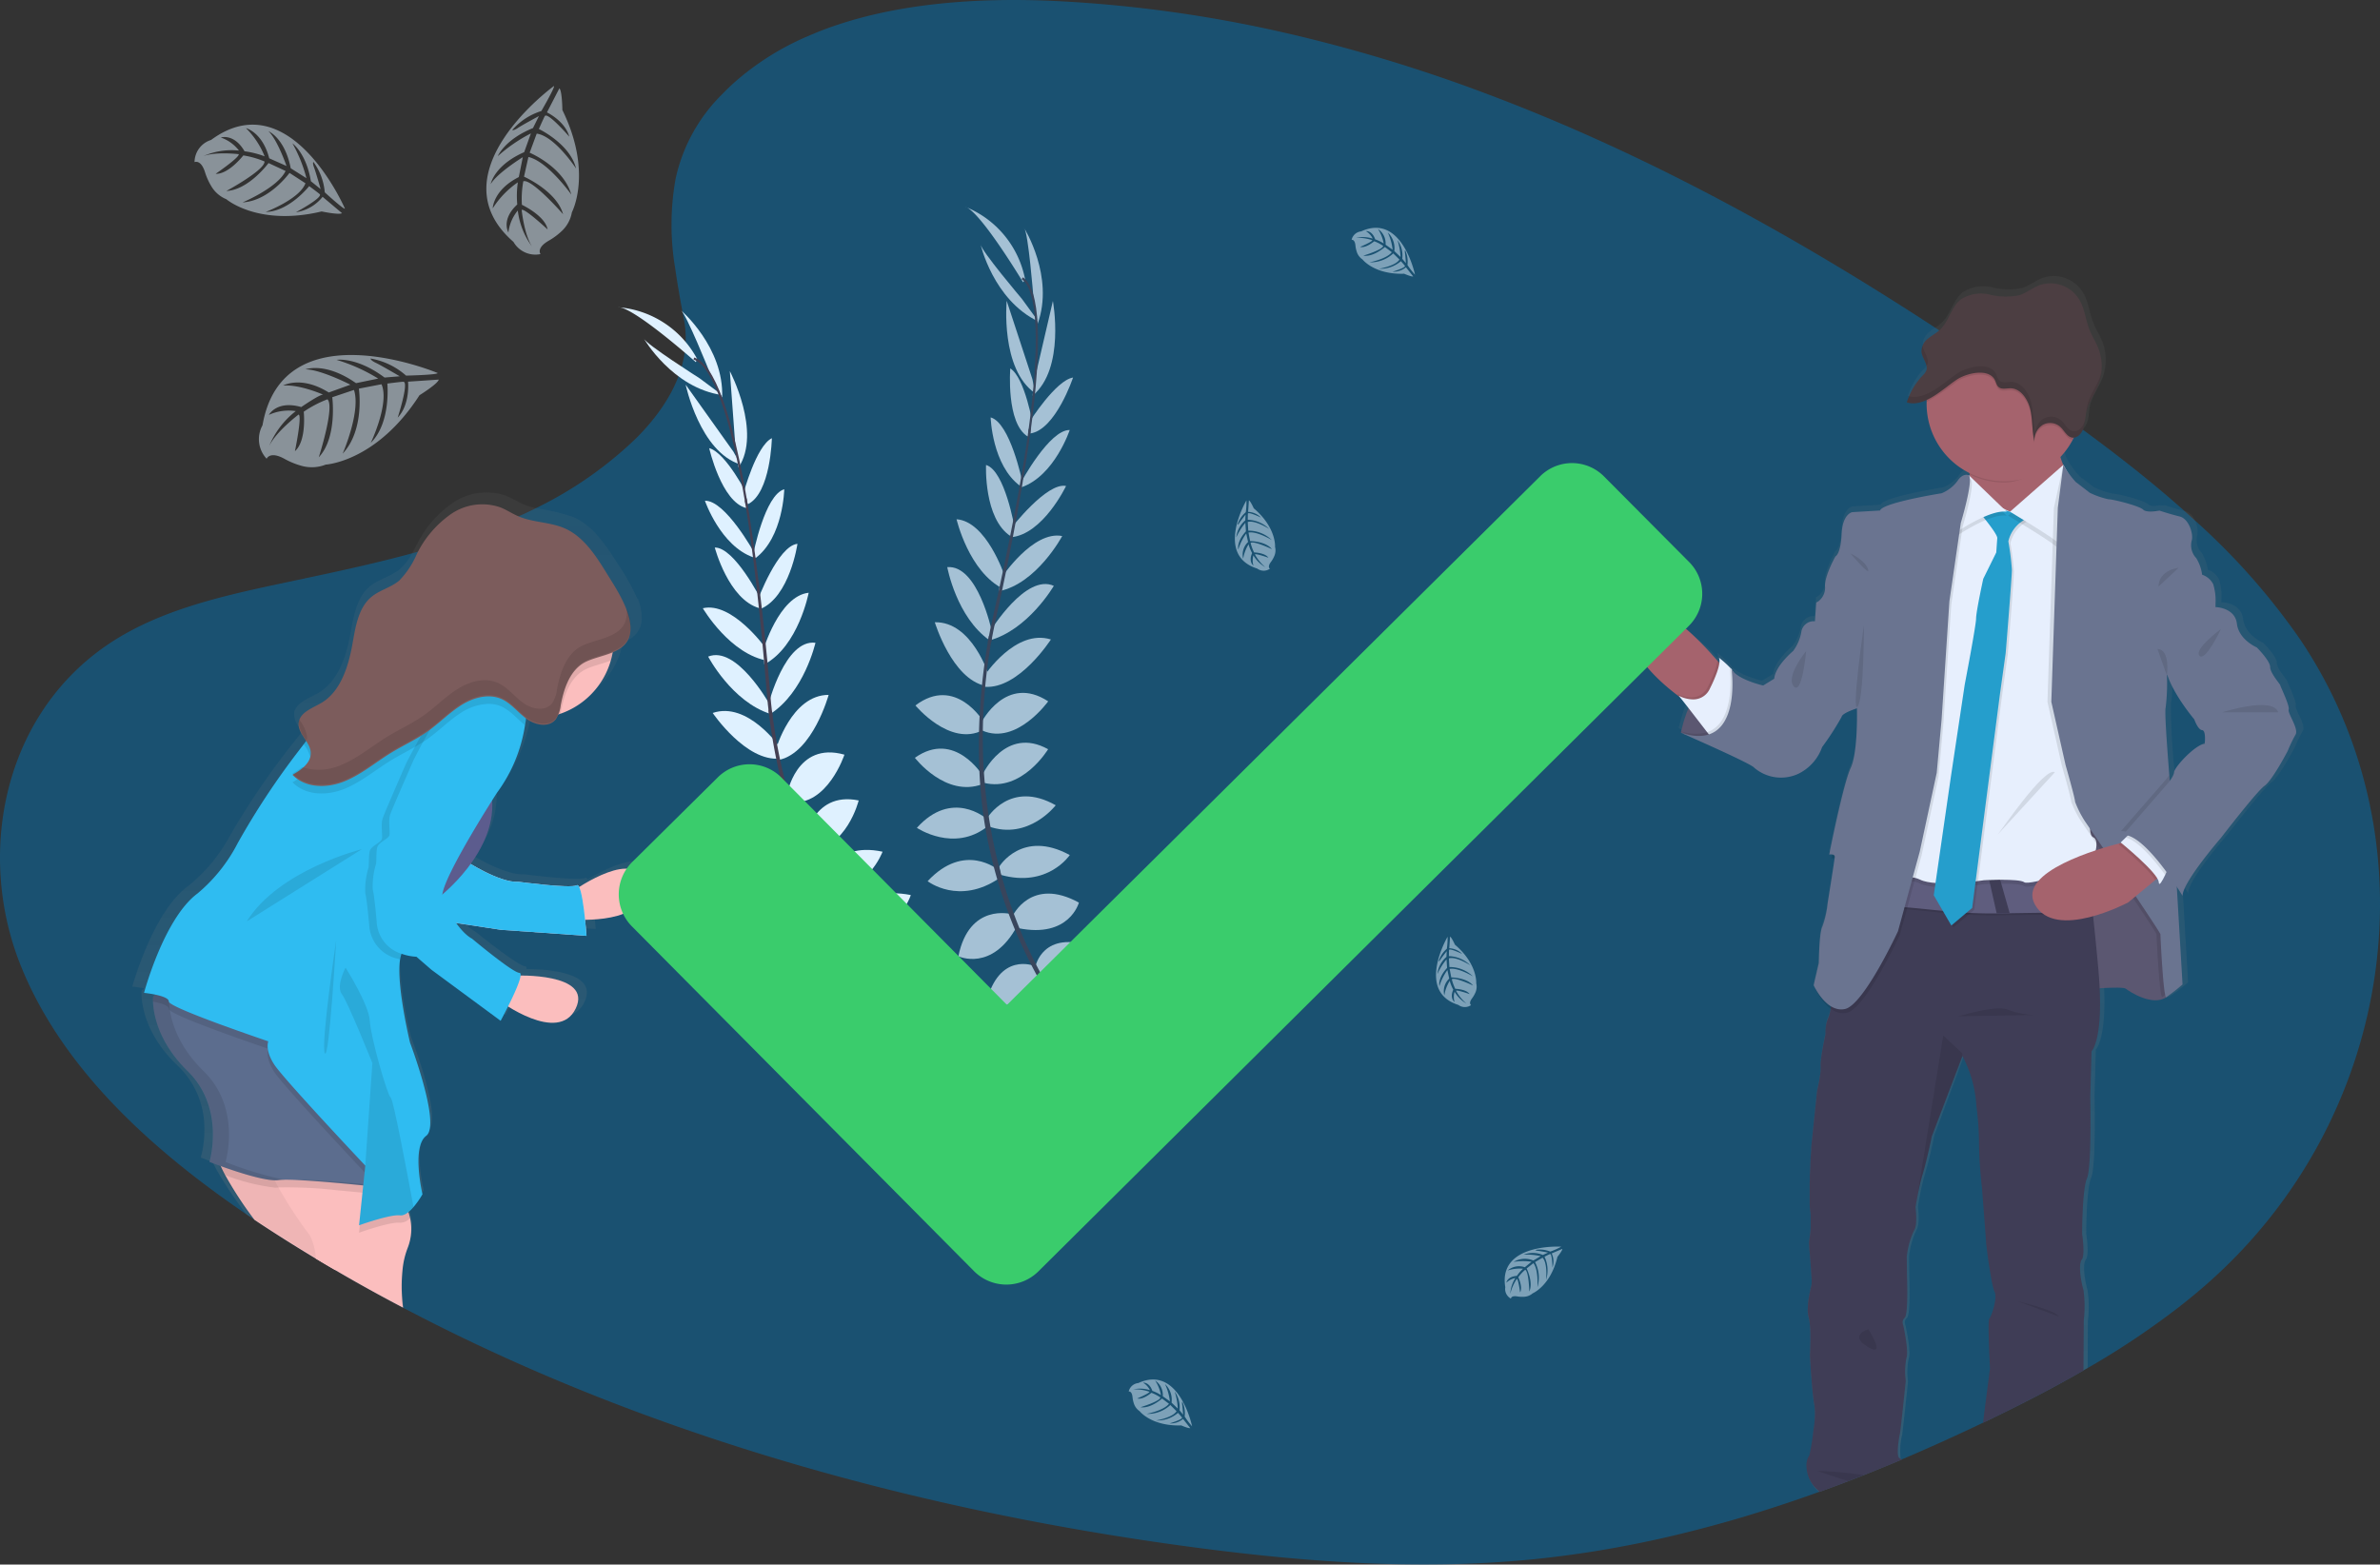 <svg xmlns="http://www.w3.org/2000/svg" xmlns:xlink="http://www.w3.org/1999/xlink" width="335.16" height="220.336" viewBox="0 0 335.16 220.336"><rect x="0" y="0" width="335.16" height="220.336" fill="#333333" stroke="none"/><defs><style>.a{fill:#10608f;opacity:0.68;}.b{fill:url(#a);}.c{fill:#65617d;}.d,.l{opacity:0.1;}.e{fill:#a5636d;}.f{fill:#e7effd;}.g{fill:#3f3d56;}.h{fill:#5f5d7e;}.i{fill:#259ecc;}.j{fill:#6a7490;}.k{fill:#4c3e42;}.m{fill:#e6e8ec;}.n{fill:#6c63ff;}.o{fill:#dff1ff;}.p{fill:#444053;}.q{opacity:0.7;}.r{fill:url(#b);}.s{fill:#fbbebe;}.t{opacity:0.05;}.u{fill:#5c6d8e;}.v{fill:none;}.w{fill:#f7cddd;}.x{fill:#2fbcf1;}.y{fill:#5c5c8e;}.z{fill:#7c5c5c;}.aa{fill:#3acc6c;}.ab{opacity:0.5;}</style><linearGradient id="a" x1="0.5" y1="1" x2="0.5" gradientUnits="objectBoundingBox"><stop offset="0" stop-color="gray" stop-opacity="0.251"/><stop offset="0.54" stop-color="gray" stop-opacity="0.122"/><stop offset="1" stop-color="gray" stop-opacity="0.102"/></linearGradient><linearGradient id="b" x1="0.5" y1="1" x2="0.5" y2="0" xlink:href="#a"/></defs><g transform="translate(0.05 -0.017)"><path class="a" d="M336.194,253.058q-1.569,1.38-3.208,2.68c-.184.149-.373.292-.56.443a112.656,112.656,0,0,1-12.249,8.274l-.8.464c-.192.117-.382.225-.583.332-4.451,2.569-9.067,4.935-13.74,7.175l-.05.026-.353.166Q299,275.329,293.182,277.8l-.093.035q-2.625,1.105-5.25,2.152c-.715.292-1.432.563-2.149.84-1.35.516-2.7,1.024-4.069,1.511l-.169.064-.292.1-.365.134q-5.34,1.907-10.823,3.523l-.064.018q-3.824,1.114-7.7,2.062l-.353.088c-3.791.916-7.644,1.7-11.52,2.333l-.892.143q-4.252.668-8.563,1.091c-16.155,1.56-32.5.292-48.557-1.884-32.42-4.4-64.411-12.643-93.588-25.566q-8.4-3.719-16.472-7.962c-.044-.023-.082-.047-.125-.067q-4.833-2.54-9.534-5.293c-.919-.531-1.832-1.073-2.739-1.619q-1.674-1.009-3.334-2.042-2.187-1.365-4.375-2.8l-.682-.455-.262-.178c-.37-.248-.735-.5-1.1-.747-13.708-9.333-25.931-20.643-31.705-34.8C21.733,192.161,26,171.454,42.53,161.8c5.681-3.325,12.284-5.13,18.957-6.62l.682-.152c1.129-.248,2.257-.487,3.38-.726,3.934-.834,7.889-1.662,11.806-2.587h0c2.042-.481,4.063-.986,6.072-1.531l.822-.227a98.315,98.315,0,0,0,14.177-4.993h.029q.739-.328,1.458-.68c.309-.146.618-.292.927-.452a54.935,54.935,0,0,0,14.247-9.966c.324-.327.639-.659.945-.992.236-.26.47-.522.694-.785,2.832-3.3,4.792-6.968,5.165-10.858h0a14,14,0,0,0-.175-3.917c-.458-2.447-.9-4.841-1.228-7.178a36.783,36.783,0,0,1,.029-12.631h0a23.776,23.776,0,0,1,6.536-11.943q.843-.875,1.817-1.75a38.288,38.288,0,0,1,10.1-6.381q.682-.292,1.374-.583c10.231-4.141,22.524-5,34.009-4.433a185.53,185.53,0,0,1,31.866,4.433c.831.187,1.662.382,2.488.583a220.891,220.891,0,0,1,26.249,8.117c22.276,8.379,43.3,20.013,62.944,32.852l.583.379q1.231.8,2.447,1.61,2.354,1.56,4.666,3.141l1.041.709q.77.525,1.531,1.053l1.563,1.082h0a1.717,1.717,0,0,1,.21.149l1.33.922c.77.537,1.534,1.076,2.3,1.619h0l1.645,1.167c.341.245.685.487,1.027.735l1.75,1.277.391.292c.082.058.163.117.242.181l.05.032c4.742,3.479,9.371,7.087,13.708,10.911l.56.5.058.052c.473.42.945.846,1.409,1.275A94.952,94.952,0,0,1,349.3,162.3C368.352,190.592,362.7,229.764,336.194,253.058Z" transform="translate(-25.44 -72.24)"/><path class="b" d="M904.946,265.978c.187-.507-1.207-3.325-1.207-3.465s-1.458-1.706-1.458-2.587-1.9-2.771-1.9-2.771-2.561-1.064-2.841-3.371-2.963-2.357-3.068-2.359c0,0,0-.21.018-.531a7.71,7.71,0,0,0-.344-2.7,2.742,2.742,0,0,0-1.581-1.345,6.091,6.091,0,0,0-.84-2.354,2.651,2.651,0,0,1-.648-2.5,3.314,3.314,0,0,0-.365-2.155,2.208,2.208,0,0,0-1.359-1.263h-.05c-1.336-.324-2.832-.82-2.832-.82s-.152.029-.376.061l-.187-.061a8.351,8.351,0,0,1-.974.122,1.211,1.211,0,0,1-.79-.26c-.467-.51-4.235-1.479-4.932-1.479a11.716,11.716,0,0,1-2.7-.925l-2-1.525a12.735,12.735,0,0,1-1.75-2.415l-.023-.032h0a7.925,7.925,0,0,1-.367-1.018c-.02-.064-.035-.128-.055-.2h0a11.133,11.133,0,0,0,1.111-1.365v-.015c.09-.125.175-.262.26-.394q.184-.292.35-.6c.047-.09.09-.184.137-.271a1.165,1.165,0,0,0,.292-.05l.125-.047a1.484,1.484,0,0,0,.321-.2L875,227a2.277,2.277,0,0,0,.583-.9c.032-.1.061-.2.085-.292a.428.428,0,0,1,.026-.1c.009-.032.032-.14.044-.213l.017-.117a1.169,1.169,0,0,1,.035-.207.4.4,0,0,0,0-.12c0-.085.023-.175.032-.262.041-.33.076-.653.146-.974a.026.026,0,0,0,0-.015,7.458,7.458,0,0,1,.688-1.773c.292-.563.612-1.117.875-1.7h0c.076-.166.149-.335.213-.5s.128-.373.187-.563a.777.777,0,0,1,.041-.172,4.125,4.125,0,0,0,.093-.417,1.462,1.462,0,0,0,.035-.184c.035-.193.058-.385.076-.583a7.157,7.157,0,0,0-.478-3.246c-.347-.875-.875-1.648-1.222-2.514-.534-1.315-.674-2.8-1.327-4.057a4.833,4.833,0,0,0-5.8-2.359c-1.009.373-1.887,1.105-2.917,1.435a9.643,9.643,0,0,1-4.267-.09,5.3,5.3,0,0,0-4.141.715c-1.315,1.07-1.677,3.083-2.917,4.255a6.706,6.706,0,0,1-.971.729c-.251.172-.5.341-.741.537a2.76,2.76,0,0,0-.86,1.167.977.977,0,0,0-.032.1.91.91,0,0,0-.032.12,1.18,1.18,0,0,1-.02.137.521.521,0,0,0,0,.1,1.7,1.7,0,0,0,0,.21h0v.035a1.345,1.345,0,0,0,.038.233v.064a1.166,1.166,0,0,0,.058.193.136.136,0,0,1,0,.038,2.1,2.1,0,0,0,.085.21.34.34,0,0,0,.041.1.391.391,0,0,1,.041.087,5.519,5.519,0,0,1,.432,1.07,1.214,1.214,0,0,1-.044.712,1.14,1.14,0,0,1-.187.312,3.882,3.882,0,0,1-.327.362,9.663,9.663,0,0,0-2.1,3.363c-.053.143-.1.292-.149.435h0l.061.017.061.015a2.043,2.043,0,0,0,.347.073,2.116,2.116,0,0,0,.233.026,3.615,3.615,0,0,0,.951-.076,1.459,1.459,0,0,0,.155-.035h0a.171.171,0,0,0,.047-.015h.029a5.052,5.052,0,0,0,.764-.265c.058-.026.12-.05.178-.079V223.1a10.975,10.975,0,0,0,5.588,8.922c.166.1.33.187.5.271.015.1.029.2.041.292s.023.166.032.251l-.128-.12a.849.849,0,0,0-.347-.07,1.114,1.114,0,0,0-.554.143,2.04,2.04,0,0,0-.726.709,5.172,5.172,0,0,1-2.281,1.75s-8.458,1.339-8.79,2.447l-3.955.233s-1.4.184-1.534,3.094v.067c-.021.347-.047.656-.079.933v.041c-.245,1.939-.8,2.147-.8,2.147s-1.63,2.864-1.49,4.343a.146.146,0,0,1,0,.035h0a1.9,1.9,0,0,1-.038.6,2.625,2.625,0,0,1-1.219,1.572l-.184,2.625a1.788,1.788,0,0,0-1.954,1.572,6.222,6.222,0,0,1-1.167,2.625s-2.558,2.126-2.7,3.926l-1.584.971s-3.672-.831-4.512-2.31c0,0-.1-.1-.257-.242l-.023-.035a.093.093,0,0,0,0,.017,12.9,12.9,0,0,0-1.537-1.356,1.143,1.143,0,0,1,.076.747l-.274-.292-.732-.817s-1.047-.98-2.52-2.149h0q-.5-.4-1.065-.822c-1.884-1.4-4.15-2.814-5.833-3.027-.035-.07-.175-.6-.5-.6a.554.554,0,0,0-.362.178,4.853,4.853,0,0,0-.032,7.116l.382.356,1.184,1.108,4,3.733c.05.035.1.073.146.105l.236.292.184.236.318.405.458.583c-.023.061-.05.12-.07.178-.172.42-.321.828-.443,1.2v.041c-.029.093-.058.181-.085.268a.366.366,0,0,1-.029.09c-.029.087-.053.175-.079.254a1.208,1.208,0,0,0-.041.152.855.855,0,0,1-.029.09c-.131.464-.213.82-.257,1.018l-.309-.1.292.131a.373.373,0,0,1,0,.05l-.017.093c.09.044.187.085.292.125l.067.029,1.143.5h0c.23.1.481.21.75.333s.475.213.735.324h0c2.986,1.33,7.172,3.24,7.469,3.622a5.88,5.88,0,0,0,6.329.875,6.663,6.663,0,0,0,3.392-3.745,38.841,38.841,0,0,0,2.794-4.293c.07-.426,1.318-.907,1.9-1.108l.055-.017.233-.076v.706a35.791,35.791,0,0,1-.426,6.186.037.037,0,0,0,0,.017,6.719,6.719,0,0,1-.464,1.546c-1.07,2.263-3.068,12.29-3.068,12.29h.047a1.355,1.355,0,0,1,.35-.018c-.041.187-.067.332-.088.432s-.029.149-.029.149h.035a1.341,1.341,0,0,1,.338-.02.715.715,0,0,1,.114.015,1.8,1.8,0,0,1-.029.21v.073c0,.012-.017.09-.023.14-.242,1.668-.942,6.011-.942,6.011a13.758,13.758,0,0,1-.747,3.232,8,8,0,0,0-.391,2.333c0,.146-.02.292-.032.443-.076,1.237-.087,2.394-.087,2.394l-.02.076-.685,3.109a.9.9,0,0,0,.038.085h0c.05.093.128.254.242.452h0l.035.076A8.685,8.685,0,0,0,839,307.964a4.2,4.2,0,0,0,.49.417h0a.529.529,0,0,1-.02.1c-.006.029-.018.111-.026.163a4.728,4.728,0,0,1-.33,1.167,3.9,3.9,0,0,0-.336,1.272h0a5.866,5.866,0,0,0-.029.945l-.038.172h0c-.1.475-.394,1.869-.551,3-.038.26-.073.51-.093.744a3.617,3.617,0,0,0,0,.65,5.343,5.343,0,0,1-.058,1.091,2.482,2.482,0,0,1-.038.321c-.158,1.027-.417,2.1-.417,2.1l-.837,8.035v.475a.927.927,0,0,1-.017.21c0,.19-.029.414-.05.677a2.535,2.535,0,0,1-.018.292,1.531,1.531,0,0,1-.017.277v.152a1.363,1.363,0,0,1-.015.23,1.13,1.13,0,0,0,0,.222v.207c-.026.429-.055.892-.076,1.362v.449a3.357,3.357,0,0,1-.021.449v2.969a8.51,8.51,0,0,0,.07.927c.032.227.055.467.067.712v.338a1.63,1.63,0,0,1,0,.169v1.307c-.073,1-.21,1.817-.23,1.945h0v.274c0,.073.017.166.026.268v.146h0a.575.575,0,0,0,.018.169c.017.058,0,.055,0,.088a3.271,3.271,0,0,0,.029.327c.012.114.026.236.035.359l.018.23c0,.111.023.227.032.341v.117c0,.079.018.155.023.236l.026.359c0,.079.017.16.023.239a.817.817,0,0,1,0,.122l.038.472a1.254,1.254,0,0,0,.015.233c0,.122.017.248.029.365s0,.268.02.391a2.5,2.5,0,0,1,.018.356,4.928,4.928,0,0,1,0,.989c-.076.333-.321,1.263-.461,2.272,0,.09-.026.181-.035.274a.982.982,0,0,0,0,.163l-.018.219c0,.175-.02.353-.02.525a4.047,4.047,0,0,0,.131,1.167,5.535,5.535,0,0,1,.146.77.4.4,0,0,0,.015.128c0,.093.021.19.029.292s.015.2.02.292c0,.2.018.414.026.627v.423c.02,1.231-.038,2.435-.055,2.744v.076s.292,5.177.6,6.836c.041.219.07.44.091.668a1.488,1.488,0,0,0,.015.254,13.014,13.014,0,0,1-.2,2.87,31.547,31.547,0,0,1-.464,3.555,2.276,2.276,0,0,0-.417,1.377v.023a4.49,4.49,0,0,0,1.531,3.453l.14.137.169-.064c1.365-.487,2.718-.995,4.069-1.511.717-.277,1.435-.554,2.149-.84q2.648-1.047,5.25-2.152h0a.333.333,0,0,1-.166-.21,9.5,9.5,0,0,1,.213-3.255c.082-.338.837-7.533.837-7.533a9.317,9.317,0,0,1,.093-3.229c.385-.968-.467-4.716-.467-4.716a.834.834,0,0,1,.233-1.015c.525-.554.327-5.5.327-5.5s-.047-2.5-.047-3.144a11.533,11.533,0,0,1,1.068-3.792c.507-.787.19-3.237.19-3.237h0l.029-.187a1.836,1.836,0,0,1,.041-.26l.044-.248a34.274,34.274,0,0,1,.9-4.01c.607-1.94,1.3-5.358,1.3-5.358l4.069-10.911h0l.134-.338.05-.134a17.729,17.729,0,0,1,2,7.116,41.2,41.2,0,0,1,.376,5.221,62.889,62.889,0,0,0,.417,6.329s.6,7.487.6,7.808.747,6.081,1.213,6.956-.467,3.558-.744,3.835.093,7.07.093,7.07-.7,5.358-.84,6.466c-.026.2-.067.5-.111.875,4.666-2.24,9.289-4.605,13.74-7.175.192-.108.382-.216.583-.332l.032-6.629a16.748,16.748,0,0,0-.047-4.346c-.373-1.251-.744-3.646-.23-4.293s.047-3.649.047-3.649,0-6.332.7-7.9.467-11.5.467-11.5l.184-6.516s1.484-1.406,1.167-8.688V305.5c1.622-.1,3.45-.16,3.727.067.443.356,2.94,1.972,4.873,1.569h0a2.371,2.371,0,0,0,.893-.37,26.249,26.249,0,0,0,2.333-1.8L889.06,292.5h0l-.079-1.385c.14.213.263.4.367.583.292.443.452.715.452.715,0-1.939,5.492-8.222,5.492-8.222s5.119-6.606,6.233-7.393,3.3-4.944,3.3-4.944a20.158,20.158,0,0,1,1.117-2.31C906.442,268.7,904.759,266.485,904.946,265.978Zm-16.376,8.869a2.9,2.9,0,0,1-.618,1.245c-.023-.292-.047-.563-.07-.855v-.076a94.568,94.568,0,0,1-.516-9.464,11.276,11.276,0,0,0,.192-2.386h0c.021-1.117,0-2.182,0-2.182h0l.052-.073a23.3,23.3,0,0,0,3.853,6.317s.513,1.479,1.117,1.525.37,1.939.37,1.939a2.2,2.2,0,0,0-.793.292,6.932,6.932,0,0,0-.822.557h0C890,272.7,888.6,274.374,888.57,274.847Z" transform="translate(-581.706 -166.6)"/><path class="c" d="M837,404.282s1.7-8.9,7.151-8.942l3.99,8.207-2.683,1.823S839.695,405.554,837,404.282Z" transform="translate(-600.343 -301.096)"/><path class="d" d="M848.129,403.557l-2.672,1.835a31.532,31.532,0,0,1-6.97-.583,7.959,7.959,0,0,1-1.487-.5.539.539,0,0,1,.029-.143.2.2,0,0,1,0-.035,20.245,20.245,0,0,1,1.032-3.267c.166-.4.359-.811.563-1.222a8.347,8.347,0,0,1,3.459-3.791,4.729,4.729,0,0,1,1.817-.475h.242l.09.181,1.347,2.774Z" transform="translate(-600.343 -301.117)"/><path class="c" d="M1020.35,488.34s5.731-.548,6.236-.137,3.759,2.523,5.687,1.193.641-5.961.641-6.145-.184-6.74-.184-6.74l-3.439-4.631-4.311-8.114-8.8-.875.228,12.885-.044,6.6Z" transform="translate(-727.264 -348.944)"/><path class="d" d="M1020.35,488.34s5.731-.548,6.236-.137,3.759,2.523,5.687,1.193.641-5.961.641-6.145-.184-6.74-.184-6.74l-3.439-4.631-4.311-8.114-8.8-.875.228,12.885-.044,6.6Z" transform="translate(-727.264 -348.944)"/><path class="e" d="M825.8,374.015s-.452,5.594-3.952,5.681a27.434,27.434,0,0,1-2.316-1.59c-3.062-2.289-7.918-6.693-6.577-10.791,1.925-5.868,11.278,4.958,11.278,4.958l.72.8Z" transform="translate(-583.147 -280.01)"/><path class="d" d="M841.619,392.232s-.452,5.594-3.952,5.681a27.434,27.434,0,0,1-2.316-1.59l-.292-.382a4.555,4.555,0,0,0,1.91.516,2.561,2.561,0,0,0,2.494-1.572,20.266,20.266,0,0,0,.965-2.219,6.677,6.677,0,0,0,.35-1.377Z" transform="translate(-598.968 -298.227)"/><path class="f" d="M840.771,401.238l-.785-1.009-2.625-3.4L836,395.1a4.553,4.553,0,0,0,1.907.513,2.556,2.556,0,0,0,2.494-1.572,19.682,19.682,0,0,0,.965-2.22c.435-1.237.426-1.872.271-2.088a14.043,14.043,0,0,1,1.517,1.347l.02.018.251.239.1.187,1.327,2.657v.111C844.971,395.131,845.417,400.48,840.771,401.238Z" transform="translate(-599.634 -297.101)"/><path class="g" d="M911.05,569.907a1.338,1.338,0,0,0-.274-.181h-.023c-.548-.23-.047-3.074.047-3.442s.825-7.46.825-7.46a9.664,9.664,0,0,1,.093-3.208c.367-.965-.461-4.666-.461-4.666a.858.858,0,0,1,.23-1.009c.5-.551.321-5.457.321-5.457s-.044-2.473-.044-3.118a11.372,11.372,0,0,1,1.053-3.759c.5-.782.184-3.208.184-3.208h0l.026-.187c.015-.067.026-.155.041-.257l.044-.245a1.2,1.2,0,0,1,.032-.187c.026-.146.055-.292.088-.478.017-.105.038-.216.061-.327.067-.35.146-.735.23-1.129.026-.122.055-.248.085-.37s.07-.292.108-.443c.023-.09.044-.178.07-.268.067-.268.14-.528.219-.776.583-1.928,1.286-5.32,1.286-5.32l4.261-11.193.049-.134.134.26h0a17.168,17.168,0,0,1,1.834,6.8,40.4,40.4,0,0,1,.367,5.18,61.367,61.367,0,0,0,.414,6.282s.583,7.426.583,7.746.735,6.055,1.193,6.924-.458,3.532-.735,3.791.093,7.017.093,7.017-.688,5.317-.828,6.416c-.029.263-.088.7-.149,1.242l.353-.166.05-.026c4.666-2.24,9.289-4.605,13.74-7.175l.038-7.032a16.858,16.858,0,0,0-.044-4.311c-.365-1.237-.735-3.622-.233-4.267s.049-3.619.049-3.619,0-6.282.685-7.84.461-11.418.461-11.418l.181-6.463s1.5-1.426,1.143-8.869c-.038-.793-.1-1.654-.178-2.593-.254-2.809-.51-5.352-.744-7.554-.02-.19-.041-.376-.061-.557-.023-.245-.053-.487-.076-.723-.055-.5-.108-.977-.16-1.432-.017-.134-.032-.265-.047-.4q-.114-.98-.213-1.808c-.023-.216-.052-.429-.076-.63-.038-.292-.073-.583-.1-.855a1.456,1.456,0,0,0-.026-.192,2.441,2.441,0,0,0-.041-.335c-.152-1.19-.242-1.84-.242-1.84h-.041l-4.611.041-10.065.1h-.294l-5.25.05h-.321l-2.52.026h-.429l-5.25.05h-.318l-2.155,8.884-4.4,10.088s-.067,1.105-.222,2.184v.064a.211.211,0,0,1-.017.1.762.762,0,0,0-.026.163,5.67,5.67,0,0,1-.37,1.426,3.564,3.564,0,0,0-.292,1.006,5.889,5.889,0,0,0-.067,1.117h0V510s-.35,1.59-.554,2.943c-.038.26-.073.51-.093.744a4.7,4.7,0,0,0-.041.855,4.781,4.781,0,0,1-.032.875,2.464,2.464,0,0,1-.038.321c-.143,1.073-.432,2.275-.432,2.275l-.828,7.98a.171.171,0,0,1,0,.026v.333a.92.92,0,0,1-.018.21c0,.19-.029.414-.05.677a2.547,2.547,0,0,1-.017.292,1.519,1.519,0,0,1-.018.277v.152a1.368,1.368,0,0,1-.015.23,1.125,1.125,0,0,0,0,.222v.207c-.023.429-.052.893-.073,1.362v.449a3.367,3.367,0,0,1-.02.449v2.992a7.965,7.965,0,0,0,.07.974c.029.216.052.438.067.665v1.814c-.073,1-.21,1.817-.23,1.945h0v.274c0,.073.017.166.026.268v.146h0a.576.576,0,0,0,.018.169c.018.058,0,.055,0,.087,0,.1.018.213.029.327s.023.236.035.359l.017.23c0,.111.023.228.032.341v.117c0,.079.018.155.023.236l.026.359c0,.079.018.16.023.239v.123l.038.472a1.258,1.258,0,0,0,.015.233c0,.122.017.248.029.365s0,.268.021.391a2.512,2.512,0,0,1,.017.356,5.175,5.175,0,0,1,0,.957,22.355,22.355,0,0,0-.455,2.3c0,.091-.026.181-.035.274a.969.969,0,0,0,0,.163l-.018.219c0,.175-.02.353-.02.525a4.02,4.02,0,0,0,.131,1.1,6.181,6.181,0,0,1,.16.968c.023.187.038.385.05.583s.017.414.026.627v.423c.017,1.385-.058,2.709-.058,2.709s0,.023,0,.035v.023c.029.583.292,5.183.583,6.728a7.037,7.037,0,0,1,.1.828,1.482,1.482,0,0,0,.015.254,13.36,13.36,0,0,1-.207,2.68,32.035,32.035,0,0,1-.566,3.561,2.489,2.489,0,0,0-.411,1.6v.023a4.532,4.532,0,0,0,1.514,3.208l.327.327c1.365-.487,2.718-.995,4.069-1.511.717-.277,1.435-.554,2.149-.84q2.648-1.047,5.25-2.152Z" transform="translate(-643.296 -364.351)"/><path class="e" d="M988.445,286.421l-6.787,7.248s-8.709-3.5-7.793-4.666c.356-.461.292-1.916.093-3.523-.321-2.54-1.009-5.466-1.009-5.466s15.221-2.476,13.935.093a4.212,4.212,0,0,0-.1,3.045A11.542,11.542,0,0,0,988.445,286.421Z" transform="translate(-696.642 -218.644)"/><path class="d" d="M986.885,280.068c-.467.936-.691,1.027-.4,2.042-1.989,2.135-4.521,4.471-7.668,4.471a10.862,10.862,0,0,1-4.859-1.137c-.321-2.54-1.009-5.466-1.009-5.466S988.171,277.5,986.885,280.068Z" transform="translate(-696.643 -218.617)"/><path class="e" d="M977.477,240.162a10.914,10.914,0,1,1-21.827,0V240a10.913,10.913,0,1,1,21.826.158Z" transform="translate(-684.388 -183.389)"/><path class="d" d="M961.354,499.016c-1.458,0-6.259.052-11.637.137h-.067l-1.776.029h-.055c-6.378.1-12.664-1.143-15.186-.907-5.366.5,1.925-4.958,1.925-4.958a44.914,44.914,0,0,0,12.22,1.237l1.543-.082c4.873-.274,9.773-.732,12.334-1.5C960.832,494.393,961.092,496.455,961.354,499.016Z" transform="translate(-666.687 -370.252)"/><path class="h" d="M961.354,498.076c-1.458,0-6.259.05-11.637.137h-.067l-1.776.029h-.055c-6.378.1-12.664-1.143-15.186-.907-5.366.5,1.925-4.958,1.925-4.958a44.843,44.843,0,0,0,12.22,1.234l1.543-.079c4.873-.274,9.773-.735,12.334-1.5C960.832,493.453,961.092,495.521,961.354,498.076Z" transform="translate(-666.687 -369.586)"/><path class="d" d="M946.7,310.977l-8.437,3.943-6.507,50.333s3.85-1.75,6.052-.642,8.986.093,8.986.093,4.958-.292,5.684.274,9.356-2.292,9.356-2.292,1.557-3.485.365-4.034.367-5.97.367-5.97l-.732-36.314L960.38,311.7l-3.943-2.383-4.034,3.208-1.925.277Z" transform="translate(-667.466 -240.163)"/><path class="f" d="M946.7,309.092l-8.435,3.943-6.51,50.345s3.85-1.75,6.052-.642,8.986.09,8.986.09,4.958-.274,5.684.274,9.356-2.292,9.356-2.292,1.557-3.482.365-4.034.367-5.961.367-5.961l-.732-36.314-1.458-4.666-3.943-2.386-4.034,3.208-1.925.274Z" transform="translate(-667.466 -238.839)"/><path class="d" d="M966.642,319.315s2.432,2.887,2.386,3.485-.137,2.015-.137,2.015l-1.82,3.716s-1.009,4.631-1.009,5.594-1.6,9.307-1.6,9.307l-1.925,12.833L960.1,373.093l2.476,4.264,2.934-2.476L969.4,344.9l.825-5.915s.875-10.637.875-11.736a37.5,37.5,0,0,0-.5-3.99,4.7,4.7,0,0,1,3.074-3.392c2.476-.642-.184-.14-.184-.14l-1.42-1.146-1.24.5S967.377,318.032,966.642,319.315Z" transform="translate(-687.54 -246.723)"/><path class="i" d="M965.659,318.375s2.429,2.887,2.386,3.482-.14,2.018-.14,2.018l-1.835,3.716s-1.009,4.629-1.009,5.591-1.6,9.31-1.6,9.31l-1.928,12.833L959.1,372.15l2.476,4.264,2.934-2.476,3.894-29.979.825-5.915s.875-10.637.875-11.739a37.306,37.306,0,0,0-.5-3.987,4.664,4.664,0,0,1,3.071-3.395c2.488-.642-.181-.137-.181-.137l-1.423-1.146-1.237.5S966.394,317.089,965.659,318.375Z" transform="translate(-686.832 -246.057)"/><path class="d" d="M971.635,303.65s-.368.274-.458,2.109a36.617,36.617,0,0,1-1.377,5.961s4.768-3.3,7.154-2.934Z" transform="translate(-694.411 -236.147)"/><path class="f" d="M971.635,301.76s-.368.277-.458,2.109a36.7,36.7,0,0,1-1.377,5.961s4.768-3.3,7.154-2.934Z" transform="translate(-694.411 -234.808)"/><path class="d" d="M1002.507,298.62l-7.507,6.6s6.329,3.759,7.154,4.666,1.651-8.986,1.651-8.986Z" transform="translate(-712.262 -232.584)"/><path class="f" d="M1003.419,296.73l-7.519,6.6s6.326,3.759,7.151,4.666,1.651-8.989,1.651-8.989Z" transform="translate(-712.899 -231.245)"/><path class="d" d="M923.874,303.481s-.825-.414-1.6.779a5.219,5.219,0,0,1-2.246,1.75s-8.347,1.33-8.668,2.429l-3.9.227s-1.377.166-1.5,3.083-.875,3.161-.875,3.161-1.607,2.844-1.458,4.311a2.388,2.388,0,0,1-1.24,2.2l5.743,14.886s.184,6.145-.875,8.391-3.028,12.2-3.028,12.2.825-.184.779.367-1.009,6.556-1.009,6.556a13.2,13.2,0,0,1-.732,3.208c-.458.825-.5,5.136-.5,5.136L902,375.283s1.75,3.9,4.4,3.345,7.472-10.957,7.472-10.957l3.071-11.231,2.386-11.1.688-7.519,1.1-16.645,1.6-11S924.524,304.26,923.874,303.481Z" transform="translate(-646.385 -235.978)"/><path class="j" d="M922.971,301.594s-.825-.411-1.6.782a5.22,5.22,0,0,1-2.249,1.75s-8.344,1.33-8.665,2.429l-3.9.23s-1.377.184-1.514,3.071-.875,3.164-.875,3.164-1.6,2.844-1.458,4.311a2.386,2.386,0,0,1-1.237,2.2l5.722,14.892s.184,6.145-.875,8.391-3.024,12.2-3.024,12.2.825-.184.779.368-1.009,6.556-1.009,6.556a13.2,13.2,0,0,1-.732,3.208c-.458.825-.5,5.136-.5,5.136l-.729,3.132s1.75,3.9,4.4,3.348,7.475-10.96,7.475-10.96l3.071-11.231,2.386-11.083.685-7.519,1.1-16.642,1.6-11S923.613,302.375,922.971,301.594Z" transform="translate(-645.748 -234.642)"/><path class="d" d="M847.435,402.848l-2.671,1.834a31.531,31.531,0,0,1-6.97-.583l-1.482-.656-.292-.131.306.1a6.053,6.053,0,0,0,3.669.131c3.765-1.266,3.348-7.481,3.208-8.887a1.266,1.266,0,0,0-.029-.265.084.084,0,0,1,0-.018l.023.035a1.665,1.665,0,0,0,.172.242,1.941,1.941,0,0,0,.169.178h0l1.327,2.657v.111Z" transform="translate(-599.648 -300.408)"/><path class="j" d="M857.317,362l-1.283.367-.184,2.625a1.762,1.762,0,0,0-1.925,1.56,6.375,6.375,0,0,1-1.146,2.625s-2.523,2.109-2.66,3.9l-1.56.962s-3.622-.825-4.448-2.292c0,0,1.651,11.829-7.151,8.942,0,0,9.858,4.311,10.316,4.906a5.794,5.794,0,0,0,6.236.875,6.615,6.615,0,0,0,3.348-3.759,38.354,38.354,0,0,0,2.75-4.264c.09-.551,2.155-1.193,2.155-1.193l3.943-9.534Z" transform="translate(-600.314 -277.479)"/><path class="d" d="M1014.91,302.782l1.33-6.052a6.89,6.89,0,0,0,1.193,2.43c.61.458,1.972,1.514,1.972,1.514a11.456,11.456,0,0,0,2.657.919c.685,0,4.4.962,4.862,1.458s2.292.137,2.292.137,1.514.5,2.844.825,1.971,2.523,1.694,3.392a2.651,2.651,0,0,0,.642,2.476,5.871,5.871,0,0,1,.825,2.333,2.689,2.689,0,0,1,1.56,1.33,9.25,9.25,0,0,1,.321,3.208l-6.83,9.624a28.083,28.083,0,0,1-.184,4.538c-.274.825.962,14.857.962,14.857l1.421,24.117a25.34,25.34,0,0,1-2.292,1.788c-.414.184-.825-8.528-.825-8.849s-10.59-15.866-10.59-15.866a14.224,14.224,0,0,1-1.423-2.8c0-.5-1.33-5.133-1.33-5.133L1014,330.11Z" transform="translate(-725.72 -231.245)"/><path class="j" d="M1038.995,316.213c0,.315-.017.525-.017.525l-6.828,9.624h0a28.071,28.071,0,0,1-.181,4.541c-.16.478.189,5.413.513,9.464.23,2.917.449,5.39.449,5.39l.6,10.231.817,13.888a25.673,25.673,0,0,1-2.289,1.788c-.411.184-.825-8.528-.825-8.852s-10.6-15.869-10.6-15.869a14.271,14.271,0,0,1-1.42-2.8c0-.5-1.33-5.136-1.33-5.136l-2.015-8.939.916-27.328.779-6.052a12.953,12.953,0,0,0,1.75,2.429c.6.455,1.969,1.514,1.969,1.514a11.44,11.44,0,0,0,2.66.919c.688,0,4.4.962,4.862,1.458s2.292.137,2.292.137,1.511.5,2.841.825,1.972,2.523,1.7,3.392a2.643,2.643,0,0,0,.642,2.476,5.905,5.905,0,0,1,.825,2.333,2.7,2.7,0,0,1,1.56,1.33A7.873,7.873,0,0,1,1038.995,316.213Z" transform="translate(-727.045 -231.217)"/><path class="d" d="M909.488,783.1c-.715.292-1.432.563-2.15.84-2.249-.656-4.348-1.429-4.348-1.429A59.722,59.722,0,0,1,909.488,783.1Z" transform="translate(-647.086 -575.347)"/><path class="d" d="M999.67,700.6s5.457,1.283,5.778,2.155Z" transform="translate(-715.569 -517.326)"/><path class="d" d="M924.374,714.12s-2.844.826-.09,2.476S924.374,714.12,924.374,714.12Z" transform="translate(-661.319 -526.903)"/><path class="d" d="M970.74,560.318c.321,0,5.32-1.651,7.061-.916a11.583,11.583,0,0,0,3.9.732Z" transform="translate(-695.077 -417.175)"/><path class="d" d="M957.2,574.851l-.049.455-4.276,11.182s-.688,3.392-1.286,5.317a34.854,34.854,0,0,0-.892,3.981l3.791-23.466Z" transform="translate(-680.882 -426.459)"/><path class="g" d="M988.793,501.875l-1.776.029h-.055l-1.041-4.623c.51-.023,1.027-.05,1.543-.082Z" transform="translate(-705.83 -373.248)"/><path class="e" d="M1025.139,483.318l-1.141.942-3.8,3.141s-10.316,5.5-13.156.274c-2.505-4.605,9.19-7.892,12.007-8.609.382-.1.6-.146.6-.146Z" transform="translate(-720.544 -360.299)"/><path class="d" d="M918.87,339.49s2.015.919,2.473,2.2S918.87,339.49,918.87,339.49Z" transform="translate(-658.335 -261.534)"/><path class="d" d="M892.546,386.66s-2.934,3.576-1.75,4.958S892.546,386.66,892.546,386.66Z" transform="translate(-638.249 -294.947)"/><path class="d" d="M1070.424,346.41s-2.75.274-2.844,2.66Z" transform="translate(-763.674 -266.436)"/><path class="d" d="M989.92,453.818c.292-.274,6.6-9.624,8.07-8.8Z" transform="translate(-708.663 -336.247)"/><path class="d" d="M977.477,240.191a10.873,10.873,0,0,1-1.292,5.151H976.1c-.691-.146-1.05-.951-1.578-1.458a2.15,2.15,0,0,0-2.476-.347,2.511,2.511,0,0,0-1.216,2.354c-.35-1.458-.239-3.03-.583-4.5s-1.368-2.96-2.773-2.987c-.607,0-1.312.225-1.75-.23-.265-.274-.318-.706-.516-1.038-1.006-1.625-4.063-.8-5.311.032a32.65,32.65,0,0,1-4.249,2.879,10.913,10.913,0,1,1,21.825.158Z" transform="translate(-684.388 -183.418)"/><path class="k" d="M958.434,222.539c.2.332.251.764.516,1.038.438.452,1.143.219,1.75.23,1.406.023,2.432,1.514,2.774,2.984s.23,3.033.583,4.5a2.511,2.511,0,0,1,1.216-2.351,2.144,2.144,0,0,1,2.473.347c.528.5.875,1.307,1.581,1.458s1.359-.519,1.61-1.248a19.788,19.788,0,0,0,.394-2.284c.312-1.432,1.245-2.6,1.75-3.964a7.175,7.175,0,0,0-.047-5.121c-.344-.875-.854-1.636-1.2-2.5-.525-1.307-.665-2.779-1.307-4.025a4.734,4.734,0,0,0-5.711-2.333c-1,.376-1.864,1.1-2.876,1.426a9.5,9.5,0,0,1-4.206-.087,5.2,5.2,0,0,0-4.083.709c-1.3,1.062-1.654,3.057-2.873,4.223-.513.49-1.149.8-1.689,1.254a2.312,2.312,0,0,0-.945,1.861c.082.951,1.012,1.814.668,2.692a2.126,2.126,0,0,1-.51.671,9.625,9.625,0,0,0-2.219,3.777c2.456.767,5.11-1.939,7.032-3.208C954.375,221.736,957.431,220.911,958.434,222.539Z" transform="translate(-677.609 -169.108)"/><path class="d" d="M1054.689,483.311l-1.14.942c-1.006-1.677-5.139-5.025-5.139-5.025l.178-.172c.382-.1.6-.146.6-.146Z" transform="translate(-750.094 -360.292)"/><path class="f" d="M1056.457,478.073s-.411,1.021-.834,1.9-.875,1.683-.91,1.032c-.047-1.286-5.363-5.6-5.363-5.6l.72-.7.837-.814Z" transform="translate(-750.76 -356.743)"/><path class="d" d="M1056.747,451.885l.6,10.231c-1.423-2.214-5.334-7.892-7.848-7.708l6.1-7a7.838,7.838,0,0,0,.7-.9C1056.529,449.421,1056.747,451.885,1056.747,451.885Z" transform="translate(-750.867 -337.342)"/><path class="d" d="M1058.236,478.073s-.411,1.021-.834,1.9c-1.6-2.193-3.791-4.78-5.541-5.264l.837-.814Z" transform="translate(-752.538 -356.743)"/><path class="j" d="M1061.821,361l1.651,1.283s2.75.047,3.024,2.333,2.8,3.348,2.8,3.348,1.881,1.878,1.881,2.75,1.42,2.429,1.42,2.567,1.376,2.934,1.193,3.439,1.458,2.707.963,3.532a20.248,20.248,0,0,0-1.1,2.292s-2.155,4.127-3.258,4.906-6.142,7.335-6.142,7.335-5.41,6.236-5.41,8.166c0,0-5.273-8.8-8.391-8.575l6.1-7.014s1.053-1.146,1.1-1.835,2.934-3.853,4.311-3.99c0,0,.228-1.881-.368-1.925s-1.1-1.514-1.1-1.514-4.036-4.769-4.083-7.8S1061.821,361,1061.821,361Z" transform="translate(-751.539 -276.771)"/><path class="d" d="M1090.136,376s-3.853,2.841-3.027,3.759S1090.136,376,1090.136,376Z" transform="translate(-777.424 -287.396)"/><path class="d" d="M1098.4,413.735s7.151-2.292,7.875,0Z" transform="translate(-785.505 -313.404)"/><path class="d" d="M922.606,374.08s0,10.453-.9,11.485S922.606,374.08,922.606,374.08Z" transform="translate(-660.17 -286.036)"/><path class="d" d="M1067.11,385.63l1.33,3.736S1068.968,385.7,1067.11,385.63Z" transform="translate(-763.34 -294.218)"/><g class="l" transform="translate(268.482 48.712)"><path d="M954.035,241.845c.335-.86-.542-1.7-.659-2.625a1.75,1.75,0,0,0-.146.828c.058.7.583,1.345.709,1.989a1.159,1.159,0,0,0,.1-.193Z" transform="translate(-951.154 -239.22)"/><path d="M964.205,258.742c-.329-1.458-.233-2.978-.566-4.421s-1.368-2.963-2.774-2.987c-.607,0-1.312.222-1.75-.23-.265-.274-.318-.706-.516-1.038-1-1.625-4.06-.8-5.311.032-1.875,1.245-4.451,3.853-6.857,3.264-.114.277-.222.557-.312.846,2.456.767,5.11-1.939,7.032-3.208,1.251-.831,4.3-1.657,5.311-.029.2.332.251.764.516,1.038.438.452,1.143.219,1.75.23,1.406.023,2.432,1.514,2.774,2.984s.23,3.033.583,4.5A2.49,2.49,0,0,1,964.205,258.742Z" transform="translate(-946.12 -246.242)"/><path d="M1015.057,274.24c-.251.729-.9,1.4-1.61,1.248s-1.05-.951-1.578-1.458a2.153,2.153,0,0,0-2.476-.344,2.494,2.494,0,0,0-1.216,2.219,2.4,2.4,0,0,1,1.079-1.327,2.144,2.144,0,0,1,2.473.347c.528.5.875,1.307,1.581,1.458s1.359-.519,1.61-1.248a6.42,6.42,0,0,0,.251-1.318,4.112,4.112,0,0,1-.114.423Z" transform="translate(-990.077 -263.46)"/><path d="M1034.584,252.3c-.516,1.359-1.458,2.532-1.75,3.961-.064.292-.1.583-.134.875.312-1.423,1.242-2.593,1.75-3.949a6.916,6.916,0,0,0,.423-1.9A6.614,6.614,0,0,1,1034.584,252.3Z" transform="translate(-1007.449 -247.77)"/></g><circle class="m" cx="0.114" cy="0.114" r="0.114" transform="translate(229.244 86.218)"/><path class="n" d="M497.7,584.373s3.208-2.3,6.542-.875c0,0-.933,1.977-5.075,1.951Z" transform="translate(-360 -434.047)"/><path class="n" d="M496,588.09s-.857,3.859,1.75,6.361c0,0,1.458-1.633-.2-5.433Z" transform="translate(-358.702 -437.63)"/><path class="n" d="M481.75,569.767s.12-3.258,7.5-2.462a3.5,3.5,0,0,1-2.421,3.188A4.235,4.235,0,0,1,481.75,569.767Z" transform="translate(-348.702 -422.818)"/><path class="n" d="M476.869,576s-3.062,1.114-.035,7.889a3.49,3.49,0,0,0,2.287-3.287A4.257,4.257,0,0,0,476.869,576Z" transform="translate(-344.273 -429.066)"/><path class="n" d="M465.329,548.447s-.624-5.328,6.895-5.069c0,0,.717,4.818-5.521,6.3Z" transform="translate(-337.061 -405.951)"/><path class="n" d="M447.58,529.028s.8-6.1,8.359-4.579c0,0,.227,5.25-7.081,5.976Z" transform="translate(-324.498 -392.378)"/><path class="o" d="M434.35,508.349s1.493-5.979,8.986-4.483c0,0-1.563,5.372-8.458,5.541Z" transform="translate(-315.126 -377.8)"/><path class="o" d="M421.76,487.536s1.458-6.189,8.682-4.623c0,0-2.17,5.909-8.166,5.649Z" transform="translate(-306.208 -362.948)"/><path class="o" d="M413.39,464.5s1.006-7.533,7.761-6.139c0,0-1.68,6.889-7.221,7.21Z" transform="translate(-300.279 -345.615)"/><path class="o" d="M405.35,441.576s1.263-7.609,8.1-5.673c0,0-2.377,7.236-7.583,6.708Z" transform="translate(-294.584 -329.605)"/><path class="o" d="M400.08,415.441s2.176-7.644,7.414-7.641c0,0-2.217,8.07-6.918,9.137Z" transform="translate(-290.851 -309.922)"/><path class="o" d="M396.45,391.238s2.333-9.19,6.615-8.653c0,0-1.589,7.017-6.416,10.062Z" transform="translate(-288.28 -292.045)"/><path class="o" d="M393.86,366.611s2.222-7.67,6.416-8.131c0,0-1.426,7.516-6.244,10.094Z" transform="translate(-286.445 -274.986)"/><path class="o" d="M391.19,342.837s2.844-7.7,5.614-7.977c0,0-1.076,7.516-5.291,9.21Z" transform="translate(-284.554 -258.255)"/><path class="o" d="M389.13,317.617s1.613-8.309,4.357-9.1c0,0-.12,6.749-4.054,9.7Z" transform="translate(-283.095 -239.597)"/><path class="o" d="M384.42,291.576s1.776-6.641,3.984-7.726c0,0-.149,7.752-3.4,9.309Z" transform="translate(-279.758 -222.122)"/><path class="o" d="M378.642,263l-.852-11.558s4.524,8.575,1.228,13.579Z" transform="translate(-275.062 -199.164)"/><path class="o" d="M358.163,230.746s-3.342-8.333-4.083-8.776c0,0,6.125,5.25,5.833,12.328Z" transform="translate(-258.267 -178.289)"/><path class="n" d="M452.693,560.654s-5.343-.49-4.9,7.017c0,0,4.836.583,6.165-5.676Z" transform="translate(-324.632 -418.191)"/><path class="n" d="M433.526,540.08s-6.145.216-5.349,7.875c0,0,5.191.723,6.618-6.48Z" transform="translate(-310.703 -403.622)"/><path class="n" d="M412.379,520.554s-5.678-2.4-8.989,4.483c0,0,5.235,1.983,9.522-3.412Z" transform="translate(-293.196 -389.503)"/><path class="n" d="M399.679,498.424s-5.818-2.564-8.919,4.159c0,0,6.028,1.82,9.429-3.132Z" transform="translate(-284.249 -373.775)"/><path class="n" d="M389.668,475.241s-5.7-5.04-9.878.438c0,0,5.78,4.1,10.176.72Z" transform="translate(-276.479 -356.195)"/><path class="n" d="M382.422,450.324s-5.737-5.159-9.872.624c0,0,6.375,4.168,10.112.493Z" transform="translate(-271.35 -338.543)"/><path class="o" d="M378.993,420.708s-4.518-6.539-9.473-4.853c0,0,4.69,6.93,9.485,6.416Z" transform="translate(-269.204 -315.431)"/><path class="o" d="M375.938,395.46s-4.617-8.283-8.618-6.661c0,0,3.342,6.373,8.785,8.076Z" transform="translate(-267.645 -296.313)"/><path class="o" d="M373.517,371.225s-4.666-6.478-8.767-5.506c0,0,3.861,6.6,9.269,7.414Z" transform="translate(-265.825 -280.043)"/><path class="o" d="M377.009,343.931s-3.7-7.326-6.489-7.291c0,0,1.928,7.344,6.305,8.548Z" transform="translate(-269.912 -259.515)"/><path class="o" d="M372.707,321.369s-4.083-7.408-6.947-7.312c0,0,2.193,6.384,6.845,7.982Z" transform="translate(-266.54 -243.519)"/><path class="o" d="M373.3,295.428s-3.083-6.142-5.463-6.758c0,0,1.712,7.563,5.215,8.429Z" transform="translate(-268.014 -225.536)"/><path class="o" d="M363.186,267.438,356.46,258s1.995,9.484,7.723,11.243Z" transform="translate(-259.953 -203.811)"/><path class="o" d="M344.065,241.256s-7.583-4.815-7.875-5.626c0,0,4.042,7,11.054,7.988Z" transform="translate(-245.595 -187.965)"/><path class="o" d="M334.764,228.333s-8.79-7.825-10.954-7.735a13.858,13.858,0,0,1,11.141,7.291Z" transform="translate(-236.825 -177.317)"/><path class="p" d="M367.884,265.622l-.309.053c-2.071-12.41-4.666-19.692-7.335-20.5l.09-.292C363.151,245.732,365.761,252.909,367.884,265.622Z" transform="translate(-262.63 -194.517)"/><path class="p" d="M388.926,343.493l-.464.058c-.143-1.167-.262-2.351-.362-3.535-.84-10.307-1.893-19.759-3.071-26.832l.257-.344c1.167,7.084,2.441,16.817,3.284,27.124C388.664,341.156,388.786,342.343,388.926,343.493Z" transform="translate(-280.19 -242.657)"/><path class="p" d="M434.9,470.918a60.816,60.816,0,0,1-17.3-11.812,67.772,67.772,0,0,1-12.964-16.951,79.06,79.06,0,0,1-8.2-27.205l.5.21c2.625,21.442,12.99,35.774,21.084,43.474a60.348,60.348,0,0,0,17.12,11.7Z" transform="translate(-288.266 -314.986)"/><g class="q" transform="translate(128.787 29.13)"><path class="n" d="M548.25,573.435s3.751-1.24,6.5,1.105c0,0-1.479,1.613-5.425.353Z" transform="translate(-524.594 -456.147)"/><path class="n" d="M544.514,574.25s-1.966,3.43-.216,6.6c0,0,1.875-1.129,1.429-5.25Z" transform="translate(-521.281 -456.957)"/><path class="n" d="M536.46,555.021s1.085-3.077,7.875-.12a3.513,3.513,0,0,1-3.261,2.333C538.327,557.526,537.422,556.395,536.46,555.021Z" transform="translate(-516.243 -442.341)"/><path class="n" d="M528.855,558s-3.258.155-2.38,7.522a3.5,3.5,0,0,0,3.159-2.456A4.235,4.235,0,0,0,528.855,558Z" transform="translate(-509.064 -445.446)"/><path class="o" d="M525.35,530.612s.992-5.273,8.09-2.788c0,0-.75,4.812-7.145,4.375Z" transform="translate(-508.373 -423.599)"/><path class="o" d="M514.34,506.9s2.575-5.585,9.333-1.884c0,0-1.339,5.066-8.537,3.6Z" transform="translate(-500.574 -407.015)"/><path class="o" d="M507.93,483.6s3.208-5.264,9.916-1.607c0,0-3.091,4.666-9.724,2.788Z" transform="translate(-496.034 -390.689)"/><path class="o" d="M502,459.891s3.226-5.477,9.668-1.832c0,0-3.829,5-9.485,2.963Z" transform="translate(-491.833 -373.766)"/><path class="o" d="M499.83,435.368s3.208-6.9,9.228-3.552c0,0-3.654,6.075-9.041,4.734Z" transform="translate(-490.296 -355.415)"/><path class="o" d="M499.2,411.019s3.471-6.889,9.423-3c0,0-4.424,6.2-9.239,4.133Z" transform="translate(-489.85 -338.363)"/><path class="o" d="M500.76,385.553s4.351-6.65,9.35-5.089c0,0-4.518,7.046-9.333,6.667Z" transform="translate(-490.955 -319.52)"/><path class="o" d="M503.195,360.812s4.958-8.082,8.89-6.291c0,0-3.608,6.224-9.114,7.7Z" transform="translate(-492.52 -301.128)"/><path class="o" d="M507.966,336.789s4.4-6.658,8.539-5.853c0,0-3.6,6.752-8.965,7.781Z" transform="translate(-495.757 -284.558)"/><path class="o" d="M513.485,312.8s5.008-6.507,7.734-5.947c0,0-3.264,6.854-7.79,7.221Z" transform="translate(-499.929 -267.525)"/><path class="o" d="M518.35,287.287s4.01-7.452,6.868-7.388c0,0-2.123,6.416-6.76,8.055Z" transform="translate(-503.414 -248.453)"/><path class="o" d="M522.6,260.752s3.669-5.81,6.1-6.192c0,0-2.45,7.358-6.017,7.875Z" transform="translate(-506.425 -230.505)"/><path class="o" d="M524.213,228.874l2.625-11.284s1.77,9.528-2.858,13.337Z" transform="translate(-507.403 -204.317)"/><path class="o" d="M521.192,191.985s-.712-8.951-1.292-9.6c0,0,4.3,6.842,1.9,13.5Z" transform="translate(-504.512 -179.383)"/><path class="o" d="M508.291,538.009s-4.958-2.062-6.761,5.25c0,0,4.436,2.01,7.583-3.584Z" transform="translate(-491.5 -431.095)"/><path class="o" d="M495.592,513.3s-5.929-1.622-7.452,5.938c0,0,4.739,2.237,8.248-4.217Z" transform="translate(-482.015 -413.676)"/><path class="o" d="M483.206,488.9s-4.7-3.984-9.916,1.607c0,0,4.407,3.45,10.106-.426Z" transform="translate(-471.496 -395.523)"/><path class="o" d="M477.85,463.769s-4.789-4.179-9.75,1.324c0,0,5.212,3.529,9.934-.19Z" transform="translate(-467.82 -377.621)"/><path class="o" d="M476.7,437.567s-3.94-6.507-9.56-2.523c0,0,4.3,5.641,9.5,3.716Z" transform="translate(-467.14 -357.435)"/><path class="o" d="M477.024,411.7s-3.943-6.629-9.625-2.333c0,0,4.847,5.877,9.508,3.479Z" transform="translate(-467.324 -339.133)"/><path class="o" d="M484.36,380.178s-2.365-7.583-7.6-7.452c0,0,2.418,8.015,7.145,8.962Z" transform="translate(-473.954 -314.206)"/><path class="o" d="M489.017,355s-1.945-9.28-6.247-8.922c0,0,1.295,7.078,5.985,10.322Z" transform="translate(-478.211 -295.322)"/><path class="o" d="M493.994,330.875s-2.529-7.583-6.734-7.875c0,0,1.727,7.455,6.644,9.837Z" transform="translate(-481.392 -278.984)"/><path class="o" d="M505.5,305.667s-1.356-8.1-4.028-8.887c0,0-.344,7.583,3.479,10.039Z" transform="translate(-491.452 -260.411)"/><path class="o" d="M508.176,282.851s-1.7-8.289-4.456-9.041c0,0,.193,6.746,4.162,9.657Z" transform="translate(-493.051 -244.14)"/><path class="o" d="M516.287,258.242s-1.117-6.781-3.208-8.082c0,0-.615,7.732,2.47,9.6Z" transform="translate(-499.645 -227.388)"/><path class="o" d="M514.92,228.52l-3.614-11.01s-.919,9.651,4.028,13.034Z" transform="translate(-498.377 -204.26)"/><path class="o" d="M504.643,197.827s-5.807-6.854-5.833-7.717c0,0,1.776,7.875,8.166,10.914Z" transform="translate(-489.573 -184.852)"/><path class="o" d="M499.556,182.725s-6.063-10.088-8.166-10.645a13.831,13.831,0,0,1,8.458,10.278Z" transform="translate(-484.317 -172.08)"/><path class="p" d="M519.893,228.228l-.309-.044c1.715-12.462,1.394-20.191-.9-21.757l.178-.257C521.293,207.829,521.652,215.453,519.893,228.228Z" transform="translate(-503.648 -196.228)"/><path class="p" d="M502.8,308.948l-.461-.085c.21-1.152.446-2.333.709-3.482,2.263-10.088,4.083-19.427,5.049-26.54l.347-.251c-.98,7.113-2.672,16.782-4.941,26.882C503.247,306.638,503.008,307.8,502.8,308.948Z" transform="translate(-492.074 -247.526)"/><path class="p" d="M519.523,444.118a60.757,60.757,0,0,1-13-16.423,67.688,67.688,0,0,1-7.347-20.042c-1.715-8.785-1.458-18.957.26-28.413l.411.347c-3.864,21.256,1.75,38.02,7.2,47.778A60.154,60.154,0,0,0,519.9,443.631Z" transform="translate(-489.004 -318.821)"/></g><path class="r" d="M160.317,368.185a11.082,11.082,0,0,1-2.126.636,21.371,21.371,0,0,1-3.859.365c.038.341.067.659.1.948.07.793.111,1.339.111,1.339l-1.368-.093-11.281-.77-6.6-.977a12.3,12.3,0,0,0,1.035,1.216,5.457,5.457,0,0,0,1.318,1.024s5.953,4.821,6.982,4.865c.146,0,.193.146.169.376,2.505,0,10.3.365,8.134,4.7a3.456,3.456,0,0,1-1.77,1.724c-2.5,1.059-6.27-.846-8.213-2.015-.19.37-.37.715-.531,1.009-.33.621-.56,1.032-.56,1.032l-.2-.14-10.01-7.128-2.193-1.861a7.653,7.653,0,0,1-1.9-.329h0l-.292-.093a.559.559,0,0,0-.032.079,4.078,4.078,0,0,0-.178.7v.105a8.194,8.194,0,0,0-.082.82c0,.187-.015.385-.015.583a54.963,54.963,0,0,0,1.575,10.357s4.127,10.526,2.663,12.955h0a1.094,1.094,0,0,1-.292.315,2.9,2.9,0,0,0-.986,1.829c-.545,2.578.411,6.513.411,6.513s-.088.146-.236.373a11.279,11.279,0,0,1-1.085,1.458c-.061.07-.125.143-.192.21a5.08,5.08,0,0,1-.583.525c.038.114.079.23.12.356s.093.321.134.5a7.111,7.111,0,0,1-.365,4.29,11.82,11.82,0,0,0-.735,3.083h0a23.582,23.582,0,0,0,.149,5.8c-.044-.023-.082-.047-.125-.067q-4.838-2.529-9.54-5.282c-.919-.531-1.832-1.073-2.739-1.619q-1.674-1.009-3.334-2.042-2.187-1.365-4.375-2.8l-.682-.455-.262-.178c-.37-.248-.735-.5-1.1-.747a56.013,56.013,0,0,1-4.124-6.125c-.207-.37-.394-.723-.548-1.047v-.017l-.1-.213-.411-.146h0c-.773-.271-1.263-.461-1.263-.461h0a14.309,14.309,0,0,0,.507-4,12.1,12.1,0,0,0-3.742-8.93c-4.421-4.179-5.031-8.306-5.1-9.89v-.292a3.651,3.651,0,0,1,.018-.4l.338-.324c-.857-.172-1.662-.251-1.662-.251s2.934-10.616,7.875-14.16a23.182,23.182,0,0,0,5.929-7.169,108.654,108.654,0,0,1,8.831-12.946l.89-1.123.26-.33.055-.067.07-.093q-.181-.274-.367-.542l-.082-.12a2.968,2.968,0,0,1-.668-1.864V341a2.238,2.238,0,0,1,.064-.344.33.33,0,0,0,.035.053c.417-1.213,2.024-1.75,3.208-2.421,2.791-1.569,3.981-5,4.579-8.2.464-2.485.849-5.27,2.774-6.865,1.242-1.027,2.917-1.365,4.174-2.383a7.821,7.821,0,0,0,1.773-2.278c.292-.5.542-1.009.814-1.5a15.182,15.182,0,0,1,5.037-5.678,8.369,8.369,0,0,1,7.271-.962c.913.347,1.75.875,2.625,1.263a10.218,10.218,0,0,0,1.668.519,29.268,29.268,0,0,1,5.331,1.269c2.721,1.207,4.491,3.879,6.107,6.416a30.575,30.575,0,0,1,2.9,5.162v-.2a7.4,7.4,0,0,1,.583,2.683,4.084,4.084,0,0,1-.125,1.167,3.342,3.342,0,0,1-1.814,2.079l-.137.067a5.836,5.836,0,0,1-.566.254c-.029.16-.061.324-.1.481-.015.067-.032.137-.05.2-.038.163-.082.324-.128.484a11.223,11.223,0,0,1-3.5,5.349,11.763,11.763,0,0,1-3.914,2.217c-.1.035-.21.061-.312.093a2.514,2.514,0,0,1-.367.68,1.964,1.964,0,0,1-.4.382,2.41,2.41,0,0,1-.292.169.389.389,0,0,1-.079.038,3.816,3.816,0,0,1-3.5-.6c-.053-.035-.1-.076-.152-.114a3.347,3.347,0,0,1-.055.522c-.029.181-.05.292-.082.443s-.044.224-.064.332-.035.181-.052.265l-.035.149a22.912,22.912,0,0,1-3.249,7.9,11.252,11.252,0,0,1-.738.995l-.723,1.1v.149a12.554,12.554,0,0,1-1.875,6.938,20.231,20.231,0,0,1-1.3,1.951l.163.1c1.633.93,4.853,2.584,6.889,2.444,0,0,7.7.995,8.592.5.123-.07.242.026.353.233,1.245-.758,4.109-2.365,6.37-2.578,1.581-.152,2.867.376,3.106,2.333S161.968,367.477,160.317,368.185Z" transform="translate(-70.71 -240.626)"/><path class="s" d="M147.518,630.218a6.393,6.393,0,0,1,.42,5.608,14.246,14.246,0,0,0-.715,5.614c-.919-.531-1.832-1.073-2.739-1.619q-1.674-1.009-3.334-2.042-2.187-1.365-4.375-2.8l-.682-.455-.263-.178a.546.546,0,0,0-.085-.117,52.959,52.959,0,0,1-4.022-6.16c-.245-.455-.458-.875-.627-1.26v-.021a2.454,2.454,0,0,1-.341-1.4,2.875,2.875,0,0,1,1.415-1.75c1.68-.875,4.375-.067,7.04,1.219a48.679,48.679,0,0,1,6.574,4l.236.172.023.018c.875.621,1.382,1.032,1.382,1.032A1.384,1.384,0,0,1,147.518,630.218Z" transform="translate(-100.058 -462.553)"/><path class="t" d="M146.033,628.895a6.393,6.393,0,0,1,.42,5.614,14.254,14.254,0,0,0-.715,5.617q-1.377-.8-2.739-1.622-1.677-1.009-3.334-2.042c-1.458-.913-2.917-1.846-4.36-2.8l-.682-.455-.262-.178a.631.631,0,0,0-.085-.117,52.426,52.426,0,0,1-4.022-6.16c-.245-.455-.458-.875-.627-1.26v-.017a2.462,2.462,0,0,1-.341-1.406,2.884,2.884,0,0,1,1.415-1.75c1.68-.875,4.375-.067,7.04,1.219a48.681,48.681,0,0,1,6.574,4l.236.172.023.018c.875.621,1.382,1.032,1.382,1.032S145.981,628.81,146.033,628.895Z" transform="translate(-99.016 -461.618)"/><path class="s" d="M175.47,639.164a7.122,7.122,0,0,1-.411,1.458,11.533,11.533,0,0,0-.662,2.625h0a23.191,23.191,0,0,0,.023,5.737q-4.839-2.529-9.54-5.282c-.919-.531-1.832-1.073-2.739-1.619a8.42,8.42,0,0,0-.825-3.252,58.073,58.073,0,0,1-4.427-6.758c-.2-.35-.37-.688-.531-1.009v-.015c-.061-.128-.12-.251-.175-.373a3.331,3.331,0,0,1-.5-1.823,3.365,3.365,0,0,1,1.2-1.732c2.587-1.89,7.965.668,12.095,3.208l.1.061c.782.487,1.522.968,2.187,1.417l.388.263c1.709,1.167,2.844,2.074,2.844,2.074a6.211,6.211,0,0,1,.674,1.394,7.4,7.4,0,0,1,.242.846A7.049,7.049,0,0,1,175.47,639.164Z" transform="translate(-117.715 -464.814)"/><path class="d" d="M131.732,628.046a28.989,28.989,0,0,0,6.953,1.75,3.3,3.3,0,0,0,.528-.026h0a60.935,60.935,0,0,1,8.286.405c1.359.12,2.669.245,3.751.356l2.718.292v-1.05c-.755-.519-1.633-1.1-2.572-1.68-4.144-2.561-9.589-5.177-12.2-3.272-3.672-1.773-7.4-2.625-8.458.531A5.676,5.676,0,0,0,131.732,628.046Z" transform="translate(-100.051 -462.525)"/><path class="u" d="M99.246,547.774c.058,1.572.647,5.652,4.868,9.773,5.384,5.25,3.089,12.8,3.089,12.8s6.416,2.52,9.184,2.587a3.31,3.31,0,0,0,.528-.026c1.66-.23,8.257.379,12.048.761l2.718.292V551.641L101.95,544.42,99.258,547.1a5.247,5.247,0,0,0-.012.671Z" transform="translate(-77.752 -406.696)"/><path class="v" d="M135.46,630.91" transform="translate(-103.408 -467.961)"/><g class="l" transform="translate(21.488 137.738)"><path d="M180.006,642.778l.487.05v.239l-2.718-.292c-2.721-.274-6.88-.665-9.624-.779C170.049,641.827,176.334,642.408,180.006,642.778Z" transform="translate(-148.052 -613.531)"/><path d="M99.257,547.153l2.692-2.683,1.8.435-2.243,2.249a5.249,5.249,0,0,0,0,.671c.058,1.572.647,5.649,4.868,9.773,5.384,5.25,3.089,12.795,3.089,12.795a50.733,50.733,0,0,0,8.35,2.514,7.239,7.239,0,0,0-.875.05,3.3,3.3,0,0,1-.528.026c-2.768-.07-9.184-2.59-9.184-2.59s2.3-7.545-3.089-12.795c-4.241-4.124-4.83-8.2-4.888-9.765A5.248,5.248,0,0,1,99.257,547.153Z" transform="translate(-99.24 -544.47)"/></g><path class="s" d="M303,494.676s8.992-6.236,9.648-.624S303,498.876,303,498.876Z" transform="translate(-222.085 -369.359)"/><path class="w" d="M233.909,487.7s4.862,3.208,7.554,3.019c0,0,7.35.986,8.2.493s1.38,7.122,1.38,7.122l-12.077-.855-7.746-1.181s-3.873-2.362-3.873-4.4S233.909,487.7,233.909,487.7Z" transform="translate(-168.498 -366.519)"/><path class="x" d="M233.909,487.7s4.862,3.208,7.554,3.019c0,0,7.35.986,8.2.493s1.38,7.122,1.38,7.122l-12.077-.855-7.746-1.181s-3.873-2.362-3.873-4.4S233.909,487.7,233.909,487.7Z" transform="translate(-168.498 -366.519)"/><path class="s" d="M268.819,543.315s10.934-.452,8.484,4.64-10.733-1.091-10.733-1.091Z" transform="translate(-196.279 -405.906)"/><path class="y" d="M236.58,464.426s8.86-6.629,7.615-14.7-7.615,6.171-7.615,6.171Z" transform="translate(-175.036 -337.864)"/><path class="s" d="M245,353.434a11.211,11.211,0,0,0,7,10.38,10.049,10.049,0,0,0,1.441.478,11.379,11.379,0,0,0,1.59.292c.385.038.773.058,1.167.058a11.037,11.037,0,0,0,3.678-.639A11.2,11.2,0,1,0,245,353.434Z" transform="translate(-181 -263.471)"/><path class="d" d="M99.246,547.774c1,.184,2.243.522,2.243,1.041,0,.875,14,5.6,14,5.6s-.525,1.222.875,3.325,12.783,14.177,12.783,14.177l-.038.356-.146,1.391-.694,6.653s4.375-1.575,5.775-1.4a1.905,1.905,0,0,0,1.4-.653,6.708,6.708,0,0,0-.913-2.237s-1.135-.893-2.847-2.074V551.641L101.95,544.42,99.258,547.1a5.247,5.247,0,0,0-.012.671Z" transform="translate(-77.752 -406.696)"/><path class="x" d="M94.94,440.811s3.5.347,3.5,1.225,14,5.6,14,5.6-.525,1.222.875,3.325S126.1,465.141,126.1,465.141l-.875,8.4s4.375-1.575,5.775-1.4c.627.079,1.318-.5,1.89-1.167a12.21,12.21,0,0,0,1.263-1.8s-1.578-6.655.525-8.23S132.4,447.82,132.4,447.82s-1.98-8.213-1.4-11.736a4.281,4.281,0,0,1,.169-.691.21.21,0,0,1,.026-.079c1.248-3.366,14.676-31.6,14.676-31.6a20.1,20.1,0,0,0-.169-2.394c-.026-.222-.061-.452-.1-.682a11.724,11.724,0,0,0-.271-1.245c-.076-.268-.158-.525-.254-.77-.414-1.067-1.05-1.887-2-1.907a5.815,5.815,0,0,0-3.5-1.476,15.344,15.344,0,0,0-7.875,1.476c-8.225,3.5-10.149,3.675-10.149,3.675l-4.136,5.416-.852,1.114a107.123,107.123,0,0,0-8.432,12.8,22.865,22.865,0,0,1-5.661,7.09C97.743,430.312,94.94,440.811,94.94,440.811Z" transform="translate(-74.706 -300.967)"/><path class="d" d="M160.743,482.3s-11.684,2.887-16.213,10.173Z" transform="translate(-109.833 -362.694)"/><path class="d" d="M183.6,526.18s-2.208,14.833-1.6,15.95S183.6,526.18,183.6,526.18Z" transform="translate(-136.305 -393.776)"/><path class="d" d="M189.771,543.223c.852,1.114,4.3,9.715,4.3,9.715l-1,14.44-.875,8.4s4.375-1.575,5.778-1.4c.624.079,1.318-.5,1.89-1.167-.91-4.92-2.852-15.213-3.208-15.411-.464-.262-2.826-8.534-2.951-10.832s-3.415-7.478-3.415-7.478S188.916,542.109,189.771,543.223Z" transform="translate(-141.681 -403.204)"/><path class="d" d="M201.644,436.349c.213.656.551,4.462.551,4.462a5.132,5.132,0,0,0,4.351,4.8,4.278,4.278,0,0,1,.169-.691c1.05-2.972,14.7-31.679,14.7-31.679a18.849,18.849,0,0,0-.545-4.322c-2.972-.875-7.679.472-7.679.472-1.359-.178-5.8,8.645-5.8,8.645s-2.957,6.758-3.281,7.676,0,2.432-.131,2.957-1.514.98-1.709,1.706-.067,2.161-.2,2.424A10.554,10.554,0,0,0,201.644,436.349Z" transform="translate(-150.25 -310.507)"/><path class="x" d="M205.249,434.557c.216.656.551,4.462.551,4.462a4.955,4.955,0,0,0,3.5,4.559,7.381,7.381,0,0,0,2.1.42l2.112,1.832,9.744,7.189s3.634-6.708,2.648-6.752-6.67-4.812-6.67-4.812c-1.75-.927-3.482-4.031-4.29-5.623a4.531,4.531,0,0,0,.1-.583c.353-2.972,7.7-14.349,7.7-14.349a21.525,21.525,0,0,0,3.949-9.543c.032-.14.053-.292.079-.435a4.759,4.759,0,0,0,.058-.583c.131-2.383-1.6-3.249-3.66-3.456h0a14.823,14.823,0,0,0-3.208.1,23.1,23.1,0,0,0-3.15.618c-.875-.114-3.051,3.546-4.474,6.139h0c-.767,1.406-1.318,2.505-1.318,2.505s-2.972,6.76-3.3,7.679,0,2.429-.131,2.957-1.514.98-1.706,1.706-.07,2.161-.2,2.424A10.706,10.706,0,0,0,205.249,434.557Z" transform="translate(-152.805 -309.24)"/><path class="d" d="M166.61,373.67c1.849,1.9,4.865,1.907,7.274.942s4.454-2.727,6.691-4.083c1.458-.875,2.987-1.613,4.416-2.526h0c.21-.137.414-.274.612-.414,1.651-1.167,3.077-2.663,4.783-3.733a7.443,7.443,0,0,1,3.844-1.231,4.355,4.355,0,0,1,1.834.385,2.371,2.371,0,0,1,.292.152,7.972,7.972,0,0,1,1.546,1.167c.481.435.945.9,1.458,1.3.032-.14.052-.292.079-.435a4.756,4.756,0,0,0,.058-.583c.385.038.773.058,1.167.058a11.04,11.04,0,0,0,3.684-.653.819.819,0,0,1,.026-.143c.42-2.2,1.167-4.541,2.952-5.781,1.03-.72,2.674-1.012,4.1-1.56a11.2,11.2,0,1,0-21.1,1.213,15.344,15.344,0,0,0-7.875,1.476c-8.225,3.5-10.149,3.675-10.149,3.675l-4.112,5.425a4.647,4.647,0,0,1,1,2.152C169.273,371.95,167.85,372.967,166.61,373.67Z" transform="translate(-125.473 -263.484)"/><path class="z" d="M207.346,338.254c-1.776,1.242-2.532,3.576-2.952,5.778a4.543,4.543,0,0,1-.677,1.96c-.942,1.222-2.838.875-4.069,0s-2.2-2.2-3.573-2.826c-1.826-.822-3.969-.222-5.676.849s-3.135,2.567-4.786,3.73c-1.6,1.126-3.374,1.928-5.037,2.94-2.234,1.362-4.276,3.121-6.688,4.083s-5.425.962-7.271-.939c1.24-.688,2.663-1.706,2.567-3.179s-1.814-2.578-1.7-4.083,1.893-2.106,3.167-2.847c2.669-1.552,3.791-4.958,4.375-8.108.443-2.459.808-5.209,2.648-6.787,1.184-1.018,2.791-1.35,3.984-2.357a12.322,12.322,0,0,0,2.473-3.739,14.851,14.851,0,0,1,4.806-5.62,7.759,7.759,0,0,1,6.947-.948c.875.341,1.657.875,2.514,1.245,2.129.922,4.57.8,6.682,1.767,2.6,1.2,4.287,3.838,5.833,6.346,1.321,2.144,3.905,5.938,3.182,8.709C213.363,337.056,209.274,336.9,207.346,338.254Z" transform="translate(-125.48 -244.693)"/><g class="l" transform="translate(41.128 85.717)"><path d="M169.587,420.041a1.812,1.812,0,0,1,.061-.341,5.238,5.238,0,0,1,1.111,2.333,2.016,2.016,0,0,1-.05.6A4.566,4.566,0,0,1,169.587,420.041Z" transform="translate(-168.706 -404.067)"/><path d="M173.338,388.181c2.412-.968,4.454-2.727,6.688-4.083,1.662-1.012,3.441-1.814,5.037-2.94,1.651-1.167,3.08-2.663,4.786-3.73s3.85-1.671,5.676-.849c1.374.621,2.333,1.937,3.573,2.826s3.127,1.237,4.069.015a4.494,4.494,0,0,0,.677-1.957c.42-2.2,1.167-4.538,2.952-5.781,1.931-1.347,6.017-1.2,6.758-4.039a4.374,4.374,0,0,0,.1-1.543,6.2,6.2,0,0,1,.432,3.643c-.744,2.844-4.83,2.692-6.76,4.039-1.773,1.242-2.532,3.576-2.952,5.781a4.514,4.514,0,0,1-.674,1.957c-.945,1.222-2.841.875-4.083-.015s-2.2-2.2-3.573-2.826c-1.826-.822-3.969-.219-5.676.849s-3.135,2.567-4.786,3.73c-1.6,1.129-3.374,1.928-5.037,2.94-2.234,1.365-4.276,3.121-6.688,4.083s-5.425.96-7.271-.942a9.077,9.077,0,0,0,1.353-.9A7.775,7.775,0,0,0,173.338,388.181Z" transform="translate(-166.58 -366.1)"/></g><path class="aa" d="M474.9,309.8l-11.958-12.025a6.349,6.349,0,0,0-9.018-.061l-75.089,74.453-31.749-32a6.332,6.332,0,0,0-8.954-.064l-12.086,11.958a6.416,6.416,0,0,0-.061,9.018L374.2,409.672a6.416,6.416,0,0,0,9.018.064l91.614-90.925a6.349,6.349,0,0,0,.067-9.015Z" transform="translate(-237.078 -230.63)"/><g class="ab" transform="translate(211.846 175.577)"><path class="o" d="M759.888,674.222s-8.919-.537-7.875,5.713a1.526,1.526,0,0,0,.793,1.6s0-.464.913-.306a4.022,4.022,0,0,0,.971.047,2,2,0,0,0,1.184-.487h0s2.505-1.035,3.482-5.136c0,0,.72-.892.691-1.123l-1.5.644a2.687,2.687,0,0,1,.111,1.986s-.049-1.948-.338-1.9c-.058,0-.782.376-.782.376a4.5,4.5,0,0,1,.216,3.267s.254-2.333-.493-3.129l-1.059.618a4.684,4.684,0,0,1,.332,3.547s.181-2.444-.557-3.395l-.96.747s.971,1.925.379,3.249c0,0-.076-2.846-.583-3.062a5.826,5.826,0,0,0-.968,1.047s.665,1.4.254,2.135c0,0-.254-1.9-.461-1.9a6.289,6.289,0,0,0-.924,2.115,4.555,4.555,0,0,1,.72-2.237,2.525,2.525,0,0,0-1.28.665s.128-.875,1.487-.968a5.875,5.875,0,0,1,.875-1.009,5.481,5.481,0,0,0-2.17.251,2.429,2.429,0,0,1,2.415-.458l.948-.773a7.817,7.817,0,0,0-2.532.023,3.092,3.092,0,0,1,2.788-.2l1.033-.615a9.4,9.4,0,0,0-2.421-.21,3.717,3.717,0,0,1,2.724.044l.738-.333s-1.111-.219-1.438-.251-.341-.125-.341-.125a3.858,3.858,0,0,1,2.085.233A9.429,9.429,0,0,0,759.888,674.222Z" transform="translate(-751.928 -674.211)"/></g><g class="ab" transform="translate(202.174 131.932)"><path class="o" d="M720.395,524.569s-4.529,7.7,1.519,9.6a1.529,1.529,0,0,0,1.791.023s-.405-.225.14-.954a4.177,4.177,0,0,0,.484-.843,2.041,2.041,0,0,0,.1-1.277h0s.213-2.7-3-5.433c0,0-.47-1.05-.686-1.129l-.111,1.633a2.7,2.7,0,0,1,1.82.8s-1.75-.84-1.849-.563c-.017.058-.02.875-.02.875a4.45,4.45,0,0,1,3.01,1.289s-1.96-1.283-3.013-.98l.07,1.225a4.681,4.681,0,0,1,3.313,1.312s-2.1-1.272-3.278-1.047l.23,1.2s2.158,0,3.065,1.135c0,0-2.57-1.222-2.992-.875a6.672,6.672,0,0,0,.49,1.339s1.549.041,2.018.744c0,0-1.805-.636-1.907-.455a6.421,6.421,0,0,0,1.458,1.785,4.564,4.564,0,0,1-1.665-1.659,2.513,2.513,0,0,0,0,1.458s-.732-.519-.184-1.75a5.8,5.8,0,0,1-.5-1.24,5.532,5.532,0,0,0-.761,2.042,2.438,2.438,0,0,1,.688-2.362l-.257-1.2a7.9,7.9,0,0,0-1.129,2.269s-.265-1.111,1.088-2.575l-.082-1.2a9.3,9.3,0,0,0-1.283,2.059,3.709,3.709,0,0,1,1.272-2.406l.041-.808s-.7.892-.875,1.167-.265.248-.265.248a3.837,3.837,0,0,1,1.152-1.75A9.74,9.74,0,0,0,720.395,524.569Z" transform="translate(-718.766 -524.56)"/></g><g class="ab" transform="translate(173.848 70.481)"><path class="o" d="M623.268,313.866s-4.526,7.705,1.519,9.6a1.522,1.522,0,0,0,1.791.023s-.405-.225.143-.954a4.156,4.156,0,0,0,.481-.843,2.021,2.021,0,0,0,.1-1.277h0s.216-2.7-3-5.433c0,0-.47-1.047-.685-1.126l-.111,1.63a2.7,2.7,0,0,1,1.82.8s-1.75-.84-1.846-.563c-.02.058-.02.875-.02.875a4.444,4.444,0,0,1,3.007,1.289s-1.96-1.283-3.013-.98l.073,1.225a4.675,4.675,0,0,1,3.31,1.312s-2.1-1.269-3.278-1.047l.23,1.2s2.158,0,3.068,1.137c0,0-2.572-1.225-3-.875a6.542,6.542,0,0,0,.493,1.336s1.546.041,2.015.744c0,0-1.805-.636-1.9-.455a6.323,6.323,0,0,0,1.458,1.785,4.568,4.568,0,0,1-1.668-1.657,2.532,2.532,0,0,0,0,1.441s-.732-.519-.184-1.764a5.8,5.8,0,0,1-.5-1.24,5.531,5.531,0,0,0-.761,2.042,2.436,2.436,0,0,1,.691-2.362l-.26-1.2a7.834,7.834,0,0,0-1.126,2.269s-.268-1.111,1.085-2.575l-.082-1.2a9.294,9.294,0,0,0-1.283,2.059,3.7,3.7,0,0,1,1.272-2.4l.041-.811s-.7.892-.875,1.167-.265.248-.265.248a3.855,3.855,0,0,1,1.167-1.75A9.339,9.339,0,0,0,623.268,313.866Z" transform="translate(-621.641 -313.86)"/></g><g class="ab" transform="translate(68.442 12.13)"><path class="o" d="M269.748,113.79s-16.857,12.249-5.7,21.953a3.559,3.559,0,0,0,3.809,1.718s-.659-.857,1.193-1.907a9.5,9.5,0,0,0,1.814-1.353,4.7,4.7,0,0,0,1.409-2.625h0s2.981-5.582-1.339-14.408c0,0-.026-2.68-.42-3.051l-1.75,3.389s2.534,1.193,3.144,3.418c0,0-2.978-3.439-3.43-2.917-.09.1-.852,1.837-.852,1.837s4.4,2.094,5.235,5.559c0,0-3-4.573-5.541-4.906l-.989,2.686s4.757,1.986,5.859,5.894c0,0-3.3-4.666-6.037-5.293l-.618,2.774s4.6,2.027,5.5,5.285c0,0-4.375-5.011-5.6-4.64a13.729,13.729,0,0,0-.2,3.316s3.272,1.531,3.622,3.471c0,0-3.269-3.039-3.654-2.747,0,0,.356,3.5,1.476,5.183a10.663,10.663,0,0,1-2.021-5.1,5.9,5.9,0,0,0-1.321,3.094s-1.085-1.794,1.245-3.946a13.585,13.585,0,0,1,.082-3.121,12.841,12.841,0,0,0-3.538,3.666s.055-2.578,3.675-4.407l.56-2.8s-3.561,2.2-4.521,3.791c0,0,.464-2.625,4.719-4.5l.945-2.639a22.049,22.049,0,0,0-4.666,3.208s.954-2.333,4.958-3.958l.837-1.692s-2.333,1.254-2.96,1.674-.8.292-.8.292a8.971,8.971,0,0,1,4.1-2.674S269.943,113.927,269.748,113.79Z" transform="translate(-260.232 -113.79)"/></g><g class="ab" transform="translate(36.399 50.014)"><path class="o" d="M175.546,246.221s-21.807-9.17-24.665,7.364a4.026,4.026,0,0,0,.583,4.707s.446-1.143,2.555.038a10.842,10.842,0,0,0,2.38.968,5.355,5.355,0,0,0,3.389-.181h0s7.169-.388,13.2-9.77c0,0,2.584-1.6,2.715-2.2l-4.325.292s.332,3.164-1.458,5.063c0,0,1.589-4.911.825-5.048-.155-.029-2.284.251-2.284.251s.551,5.5-2.333,8.35c0,0,2.677-5.6,1.511-8.251l-3.188.615s.875,5.789-2.281,9.155c0,0,2.593-5.95,1.592-8.971l-3.056,1.027s.738,5.661-1.9,8.458c0,0,2.3-7.178,1.219-8.166a15.973,15.973,0,0,0-3.336,1.75s.437,4.083-1.242,5.556c0,0,1.032-4.958.522-5.162,0,0-3.194,2.4-4.168,4.477a12.128,12.128,0,0,1,3.765-4.958,6.686,6.686,0,0,0-3.791.534s1.105-2.1,4.564-1.105c0,0,2.564-1.776,3.077-1.75,0,0-3.272-1.458-5.638-1.277,0,0,2.534-1.458,6.437.977l3.042-1.1s-4.226-2.167-6.346-2.158c0,0,2.817-1.091,7.14,1.942l3.121-.645a24.709,24.709,0,0,0-5.862-2.639s2.832-.449,6.76,2.494l2.135-.178s-2.584-1.522-3.366-1.893-.747-.61-.747-.61a10.179,10.179,0,0,1,5.008,2.409S175.526,246.492,175.546,246.221Z" transform="translate(-150.363 -243.685)"/></g><g class="ab" transform="translate(27.345 17.574)"><path class="o" d="M140.5,144.281s-7.732-17.869-18.847-9.674a3.308,3.308,0,0,0-2.333,3.121s.916-.426,1.493,1.479a9.058,9.058,0,0,0,.875,1.928,4.392,4.392,0,0,0,2.117,1.823h0s4.48,3.856,13.416,1.718c0,0,2.447.522,2.867.242l-2.733-2.3a5.869,5.869,0,0,1-3.756,2.17s3.742-2.012,3.366-2.529c-.076-.1-1.5-1.149-1.5-1.149s-2.809,3.581-6.125,3.637c0,0,4.78-1.8,5.6-4.039l-2.246-1.458s-2.82,3.946-6.609,4.153c0,0,4.929-2.056,6.058-4.424l-2.4-1.117s-2.788,3.791-5.941,3.934c0,0,5.457-2.951,5.372-4.156a12.673,12.673,0,0,0-2.984-.852s-2.062,2.669-3.9,2.593c0,0,3.439-2.359,3.249-2.771,0,0-3.267-.391-5.025.292a9.953,9.953,0,0,1,5.06-.8,5.465,5.465,0,0,0-2.552-1.837s1.858-.621,3.342,1.939a12.693,12.693,0,0,1,2.829.712,11.928,11.928,0,0,0-2.625-3.972s2.333.583,3.269,4.249l2.435,1.082s-1.275-3.7-2.54-4.9c0,0,2.3.957,3.135,5.221l2.214,1.4a20.457,20.457,0,0,0-1.974-4.908s1.937,1.347,2.6,5.334l1.371,1.108s-.671-2.374-.925-3.039-.093-.787-.093-.787a8.385,8.385,0,0,1,1.6,4.281S140.336,144.436,140.5,144.281Z" transform="translate(-119.32 -132.456)"/></g><g class="ab" transform="translate(190.291 32.102)"><path class="o" d="M686.945,188.863s-1.823-8.75-7.583-6.093a1.522,1.522,0,0,0-1.342,1.187s.452-.108.537.8a4.185,4.185,0,0,0,.207.948,2.042,2.042,0,0,0,.785,1.015h0s1.656,2.147,5.865,2.012c0,0,1.053.461,1.269.373l-1.018-1.283a2.692,2.692,0,0,1-1.887.627s1.867-.557,1.75-.825c-.026-.055-.569-.656-.569-.656a4.45,4.45,0,0,1-3.094,1.067s2.313-.367,2.89-1.3l-.875-.86a4.678,4.678,0,0,1-3.336,1.251s2.406-.467,3.132-1.426l-.974-.729s-1.6,1.441-3.036,1.216c0,0,2.727-.822,2.8-1.371a5.809,5.809,0,0,0-1.263-.659s-1.167,1.009-1.992.8c0,0,1.75-.741,1.718-.945a6.284,6.284,0,0,0-2.286-.335,4.582,4.582,0,0,1,2.348.108,2.5,2.5,0,0,0-.977-1.062s.892-.108,1.324,1.167a5.716,5.716,0,0,1,1.2.583,5.611,5.611,0,0,0-.811-2.042,2.44,2.44,0,0,1,1.076,2.214l.995.712a7.819,7.819,0,0,0-.688-2.438,3.071,3.071,0,0,1,.924,2.625l.875.834A9.356,9.356,0,0,0,684.48,184a3.7,3.7,0,0,1,.671,2.625l.513.627s-.079-1.129-.131-1.458.029-.365.029-.365a3.856,3.856,0,0,1,.324,2.077A9.785,9.785,0,0,0,686.945,188.863Z" transform="translate(-678.02 -182.268)"/></g><g class="ab" transform="translate(158.9 194.295)"><path class="o" d="M579.318,744.983s-1.82-8.75-7.583-6.093a1.525,1.525,0,0,0-1.345,1.187s.452-.108.537.8a4.03,4.03,0,0,0,.21.948,2.041,2.041,0,0,0,.782,1.015h0s1.657,2.147,5.868,2.012c0,0,1.053.461,1.266.373l-1.015-1.283a2.7,2.7,0,0,1-1.89.627s1.867-.557,1.75-.825c-.023-.055-.569-.656-.569-.656a4.45,4.45,0,0,1-3.094,1.067s2.316-.367,2.89-1.3l-.875-.875a4.59,4.59,0,0,1-3.325,1.248s2.406-.467,3.132-1.426l-.974-.729s-1.6,1.441-3.033,1.216c0,0,2.727-.82,2.8-1.371a5.877,5.877,0,0,0-1.263-.659s-1.167,1.009-1.995.8c0,0,1.75-.741,1.718-.945a6.284,6.284,0,0,0-2.286-.335,4.59,4.59,0,0,1,2.351.108,2.522,2.522,0,0,0-.977-1.062s.89-.108,1.321,1.167a5.734,5.734,0,0,1,1.207.583,5.612,5.612,0,0,0-.811-2.042,2.435,2.435,0,0,1,1.073,2.214l1,.712a7.849,7.849,0,0,0-.691-2.438,3.067,3.067,0,0,1,.927,2.625l.875.834a9.27,9.27,0,0,0-.435-2.389,3.689,3.689,0,0,1,.674,2.625l.513.627s-.082-1.129-.134-1.458.029-.362.029-.362a3.842,3.842,0,0,1,.324,2.074A10.929,10.929,0,0,0,579.318,744.983Z" transform="translate(-570.39 -738.388)"/></g></g></svg>